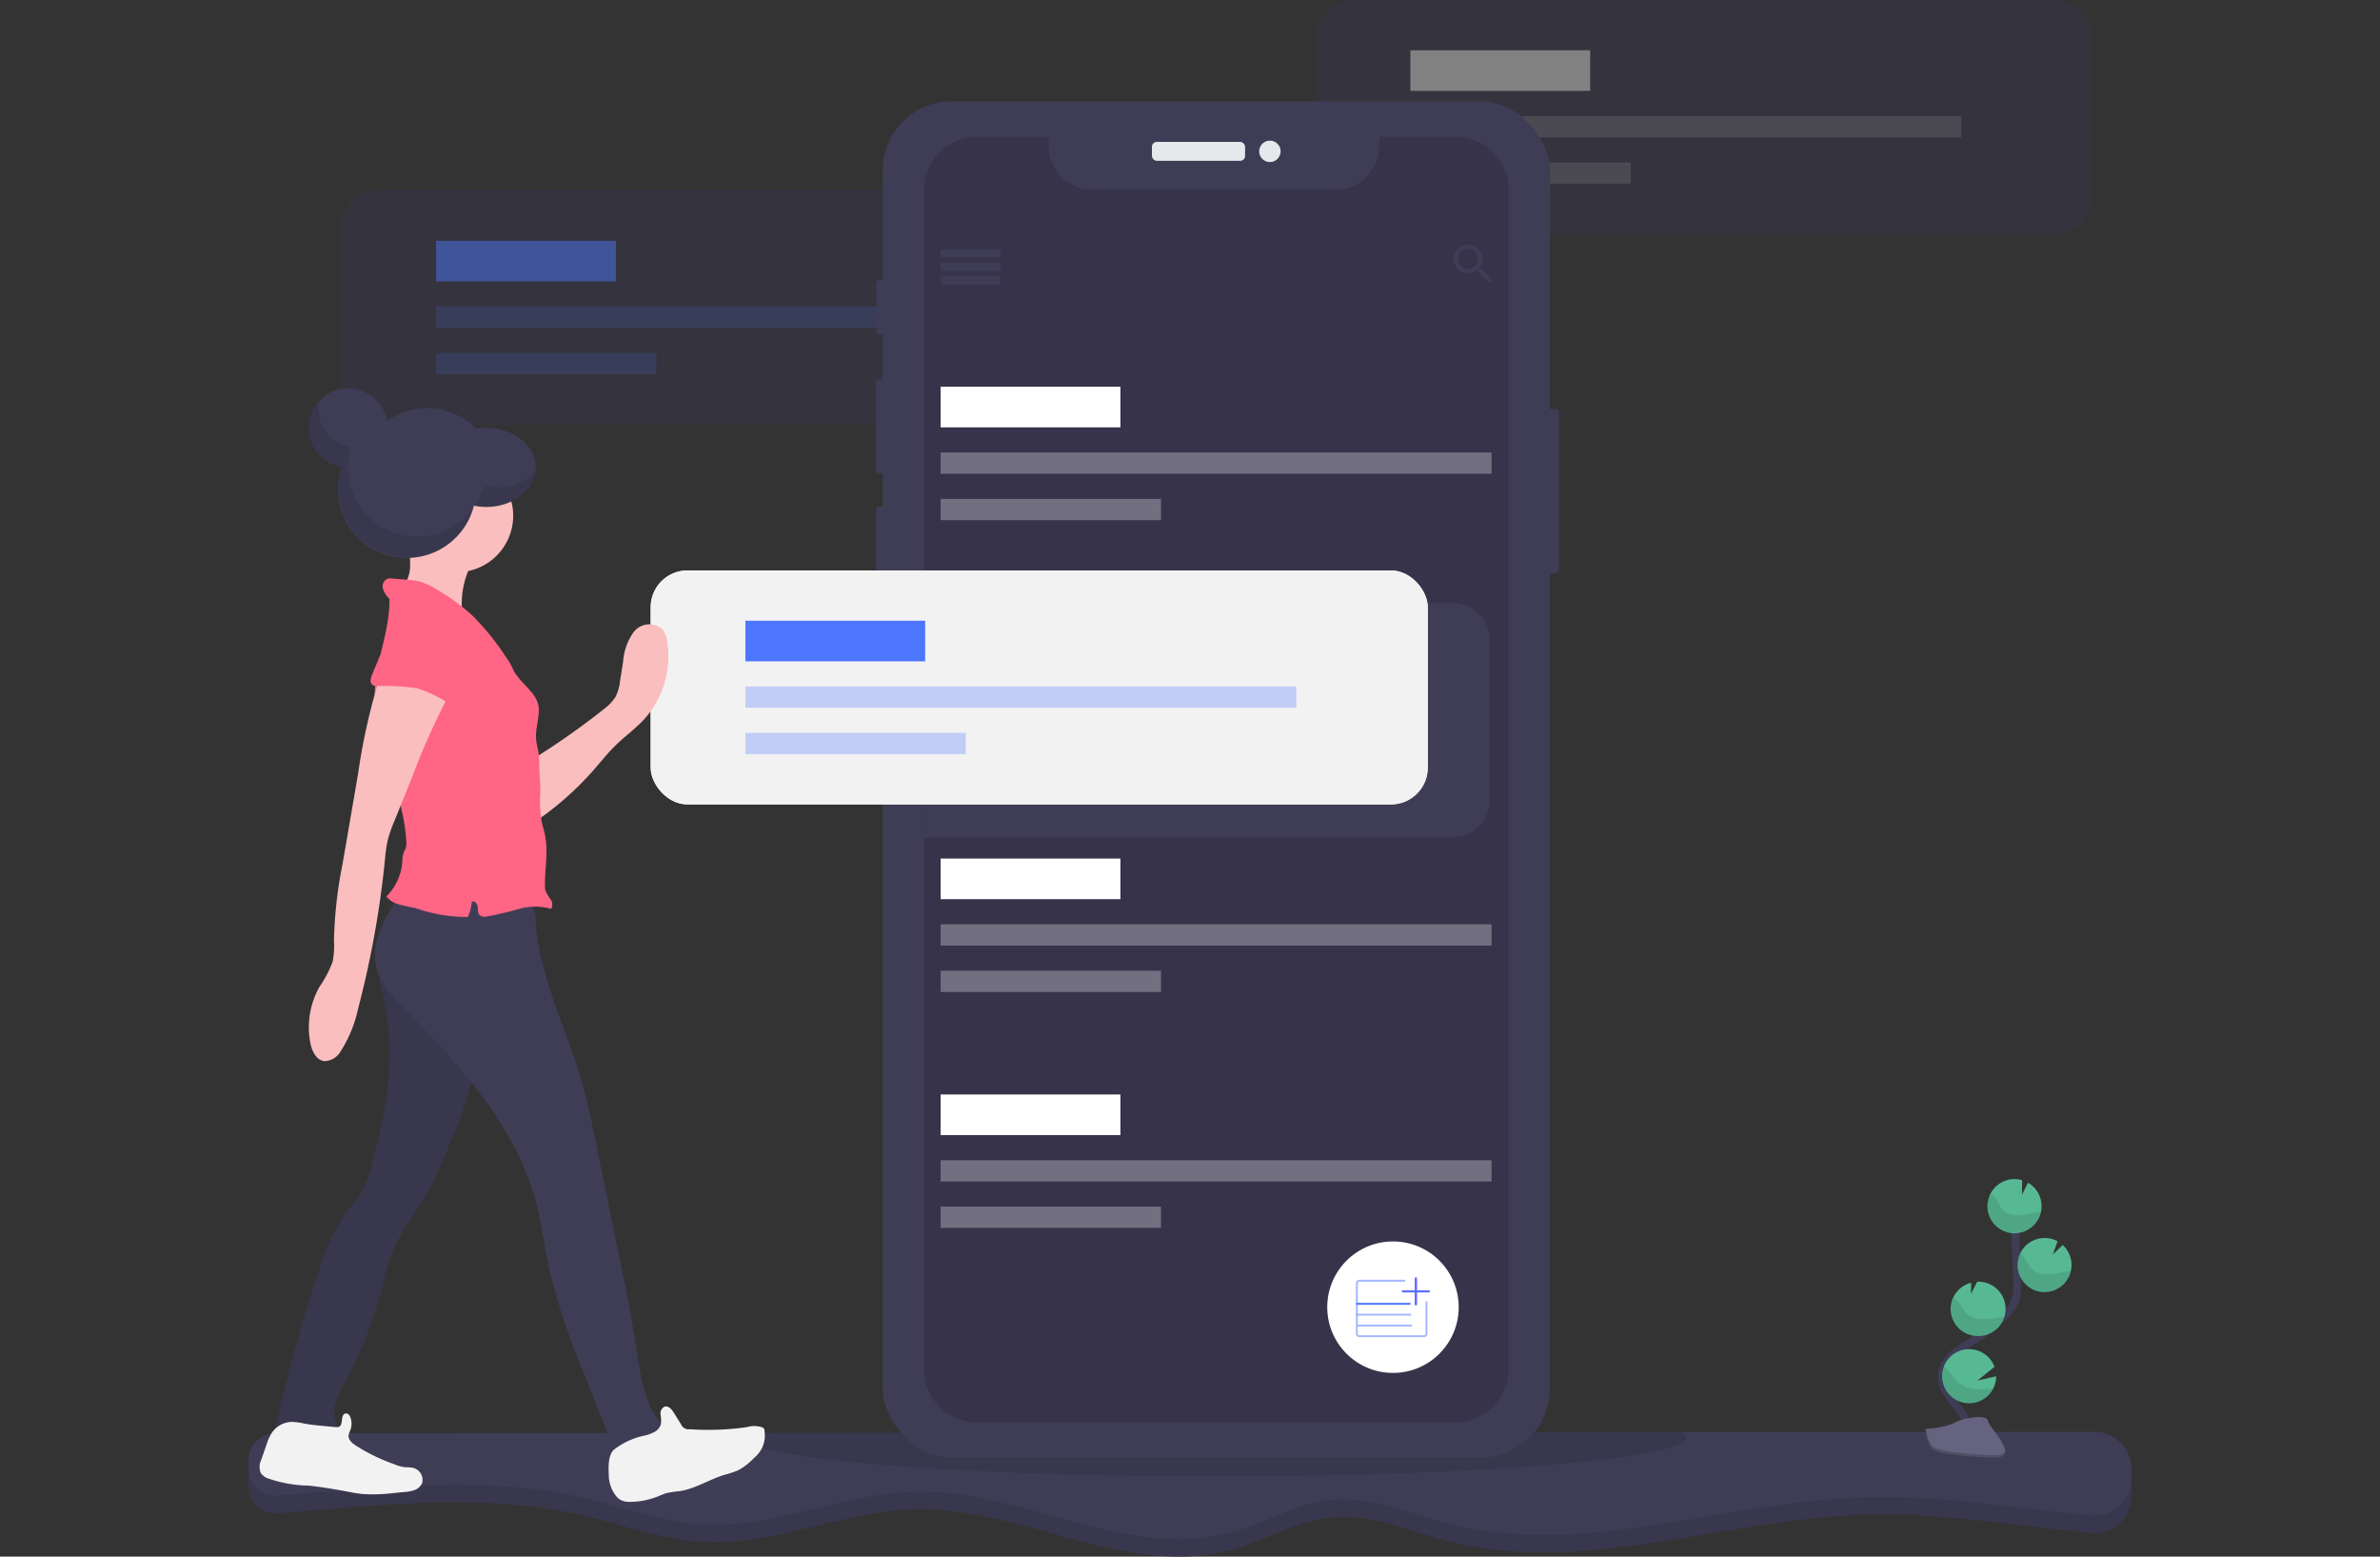 <svg xmlns="http://www.w3.org/2000/svg" xmlns:xlink="http://www.w3.org/1999/xlink" width="260" height="170" viewBox="0 0 260 170">
  <rect x="0" y="0" width="260" height="170" fill="#333333" stroke="none"/>
  <defs>
    <clipPath id="clip-path">
      <rect id="Rectangle_15" data-name="Rectangle 15" width="260" height="170" transform="translate(262 1377)" fill="#fff" stroke="#707070" stroke-width="1"/>
    </clipPath>
  </defs>
  <g id="_6" data-name="6" transform="translate(-262 -1377)" clip-path="url(#clip-path)">
    <g id="undraw_note_list_etto" transform="translate(289.156 1377)">
      <path id="Path_336" data-name="Path 336" d="M229.552,172.373v1.056a4.036,4.036,0,0,1-4.416,4.012c-8.268-.786-16.5-2.247-24.792-1.991-15.294.467-30.714,6.722-45.518,2.857-4.175-1.09-8.3-2.984-12.6-2.576-3.854.365-7.284,2.545-11.017,3.567-11.355,3.117-22.917-4.76-34.688-4.441-7.759.211-15.188,3.989-22.938,3.569-4.492-.241-8.77-1.884-13.152-2.9-10.91-2.521-22.144-1.113-33.385-.239a2.957,2.957,0,0,1-3.182-2.942v-.9a2.957,2.957,0,0,1,2.957-2.956l198.7-.161a4.036,4.036,0,0,1,4.029,4.044Z" transform="translate(-23.863 -10.029)" fill="#3f3d56"/>
      <path id="Path_337" data-name="Path 337" d="M229.552,172.373v1.056a4.036,4.036,0,0,1-4.416,4.012c-8.268-.786-16.5-2.247-24.792-1.991-15.294.467-30.714,6.722-45.518,2.857-4.175-1.09-8.3-2.984-12.6-2.576-3.854.365-7.284,2.545-11.017,3.567-11.355,3.117-22.917-4.76-34.688-4.441-7.759.211-15.188,3.989-22.938,3.569-4.492-.241-8.77-1.884-13.152-2.9-10.91-2.521-22.144-1.113-33.385-.239a2.957,2.957,0,0,1-3.182-2.942v-.9a2.957,2.957,0,0,1,2.957-2.956l198.7-.161a4.036,4.036,0,0,1,4.029,4.044Z" transform="translate(-23.863 -10.029)" opacity="0.1"/>
      <path id="Path_338" data-name="Path 338" d="M229.552,170.443V171.5a4.31,4.31,0,0,1-.023.439,4.036,4.036,0,0,1-4.393,3.59c-8.268-.788-16.5-2.249-24.792-1.994-15.294.469-30.714,6.724-45.518,2.857-4.175-1.09-8.3-2.984-12.6-2.576-3.854.365-7.284,2.545-11.017,3.569-11.355,3.109-22.917-4.768-34.688-4.452-7.759.211-15.188,3.989-22.938,3.571-4.492-.243-8.77-1.884-13.152-2.9-10.907-2.519-22.144-1.111-33.385-.237a2.957,2.957,0,0,1-3.138-2.429,2.893,2.893,0,0,1-.044-.52v-.9a2.957,2.957,0,0,1,2.957-2.957l49.8-.04,101.748-.084,47.152-.038a4.036,4.036,0,0,1,4.029,4.044Z" transform="translate(-23.863 -10.029)" fill="#3f3d56"/>
      <path id="Path_339" data-name="Path 339" d="M180.894,167.043c0,.467-.921.914-2.619,1.335-6.8,1.679-26.015,2.889-48.7,2.889-22.315,0-41.3-1.172-48.36-2.811-1.9-.441-2.957-.917-2.957-1.413,0-.173.127-.344.376-.513l101.748-.084C180.721,166.642,180.894,166.832,180.894,167.043Z" transform="translate(-23.863 -10.029)" opacity="0.1"/>
      <g id="Group_77" data-name="Group 77" opacity="0.5">
        <rect id="Rectangle_47" data-name="Rectangle 47" width="84.894" height="25.553" rx="4.019" transform="translate(116.571)" fill="#36334a"/>
        <rect id="Rectangle_48" data-name="Rectangle 48" width="19.64" height="4.435" transform="translate(126.919 5.491)" fill="#d0d0d0"/>
        <rect id="Rectangle_49" data-name="Rectangle 49" width="60.186" height="2.323" transform="translate(126.919 12.671)" fill="#d0d0d0" opacity="0.3"/>
        <rect id="Rectangle_50" data-name="Rectangle 50" width="24.074" height="2.323" transform="translate(126.919 17.739)" fill="#d0d0d0" opacity="0.3"/>
      </g>
      <g id="Group_78" data-name="Group 78" opacity="0.5">
        <rect id="Rectangle_51" data-name="Rectangle 51" width="84.894" height="25.553" rx="4.019" transform="translate(10.137 20.803)" fill="#36334a"/>
        <rect id="Rectangle_52" data-name="Rectangle 52" width="19.64" height="4.435" transform="translate(20.484 26.294)" fill="#36334a"/>
        <rect id="Rectangle_53" data-name="Rectangle 53" width="60.186" height="2.323" transform="translate(20.484 33.474)" fill="#36334a"/>
        <rect id="Rectangle_54" data-name="Rectangle 54" width="24.074" height="2.323" transform="translate(20.484 38.542)" fill="#36334a"/>
        <rect id="Rectangle_55" data-name="Rectangle 55" width="84.894" height="25.553" rx="4.019" transform="translate(10.137 20.803)" fill="#36334a"/>
        <rect id="Rectangle_56" data-name="Rectangle 56" width="19.64" height="4.435" transform="translate(20.484 26.294)" fill="#4d76ff"/>
        <rect id="Rectangle_57" data-name="Rectangle 57" width="60.186" height="2.323" transform="translate(20.484 33.474)" fill="#4d76ff" opacity="0.3"/>
        <rect id="Rectangle_58" data-name="Rectangle 58" width="24.074" height="2.323" transform="translate(20.484 38.542)" fill="#4d76ff" opacity="0.3"/>
      </g>
      <rect id="Rectangle_59" data-name="Rectangle 59" width="2.177" height="17.954" rx="0.484" transform="translate(140.979 44.673)" fill="#3f3d56"/>
      <rect id="Rectangle_60" data-name="Rectangle 60" width="1.223" height="5.911" rx="0.317" transform="translate(68.583 30.606)" fill="#3f3d56"/>
      <rect id="Rectangle_61" data-name="Rectangle 61" width="1.377" height="10.289" rx="0.357" transform="translate(68.538 41.427)" fill="#3f3d56"/>
      <rect id="Rectangle_62" data-name="Rectangle 62" width="1.311" height="10.377" rx="0.34" transform="translate(68.559 55.316)" fill="#3f3d56"/>
      <rect id="Rectangle_63" data-name="Rectangle 63" width="72.878" height="148.115" rx="7.537" transform="translate(69.275 11.072)" fill="#3f3d56"/>
      <rect id="Rectangle_64" data-name="Rectangle 64" width="10.177" height="2.067" rx="0.536" transform="translate(98.684 15.496)" fill="#e6e8ec"/>
      <circle id="Ellipse_88" data-name="Ellipse 88" cx="1.172" cy="1.172" r="1.172" transform="translate(110.4 15.357)" fill="#e6e8ec"/>
      <path id="Path_340" data-name="Path 340" d="M161.516,30.748V159.567a5.788,5.788,0,0,1-5.788,5.786h-52.3a5.788,5.788,0,0,1-5.788-5.786V30.748a5.788,5.788,0,0,1,5.788-5.788h7.826v1.016a4.768,4.768,0,0,0,4.766,4.766h26.609a4.766,4.766,0,0,0,4.756-4.766V24.97h8.344a5.788,5.788,0,0,1,5.788,5.778Z" transform="translate(-23.863 -10.029)" fill="#36334a"/>
      <rect id="Rectangle_65" data-name="Rectangle 65" width="6.547" height="0.845" transform="translate(75.602 27.242)" fill="#3f3d56"/>
      <rect id="Rectangle_66" data-name="Rectangle 66" width="6.547" height="0.845" transform="translate(75.602 28.72)" fill="#3f3d56"/>
      <rect id="Rectangle_67" data-name="Rectangle 67" width="6.547" height="0.845" transform="translate(75.602 30.199)" fill="#3f3d56"/>
      <rect id="Rectangle_68" data-name="Rectangle 68" width="6.547" height="0.845" transform="translate(75.602 27.242)" fill="#3f3d56"/>
      <rect id="Rectangle_69" data-name="Rectangle 69" width="6.547" height="0.845" transform="translate(75.602 28.72)" fill="#3f3d56"/>
      <rect id="Rectangle_70" data-name="Rectangle 70" width="6.547" height="0.845" transform="translate(75.602 30.199)" fill="#3f3d56"/>
      <path id="Path_341" data-name="Path 341" d="M158.524,39.383h-.192l-.074-.061a1.607,1.607,0,0,0,.376-1.033,1.571,1.571,0,1,0-1.563,1.58,1.632,1.632,0,0,0,1.031-.376l.072.061v.194l1.212,1.214.363-.363Zm-1.453,0a1.088,1.088,0,1,1,.773-.32,1.094,1.094,0,0,1-.773.32Z" transform="translate(-23.863 -10.029)" fill="#3f3d56"/>
      <rect id="Rectangle_71" data-name="Rectangle 71" width="19.64" height="4.435" transform="translate(75.602 42.236)" fill="#fff"/>
      <rect id="Rectangle_72" data-name="Rectangle 72" width="60.186" height="2.323" transform="translate(75.602 49.416)" fill="#fff" opacity="0.3"/>
      <rect id="Rectangle_73" data-name="Rectangle 73" width="24.074" height="2.323" transform="translate(75.602 54.484)" fill="#fff" opacity="0.3"/>
      <rect id="Rectangle_74" data-name="Rectangle 74" width="19.64" height="4.435" transform="translate(75.602 93.764)" fill="#fff"/>
      <rect id="Rectangle_75" data-name="Rectangle 75" width="60.186" height="2.323" transform="translate(75.602 100.944)" fill="#fff" opacity="0.3"/>
      <rect id="Rectangle_76" data-name="Rectangle 76" width="24.074" height="2.323" transform="translate(75.602 106.012)" fill="#fff" opacity="0.3"/>
      <rect id="Rectangle_77" data-name="Rectangle 77" width="19.64" height="4.435" transform="translate(75.602 119.528)" fill="#fff"/>
      <rect id="Rectangle_78" data-name="Rectangle 78" width="60.186" height="2.323" transform="translate(75.602 126.708)" fill="#fff" opacity="0.3"/>
      <rect id="Rectangle_79" data-name="Rectangle 79" width="24.074" height="2.323" transform="translate(75.602 131.776)" fill="#fff" opacity="0.3"/>
      <circle id="Ellipse_89" data-name="Ellipse 89" cx="7.18" cy="7.18" r="7.18" transform="translate(117.838 135.577)" fill="#fff"/>
      <path id="Path_342" data-name="Path 342" d="M152.541,152.22v3.47a.264.264,0,0,1-.264.264H145.2a.264.264,0,0,1-.264-.264v-5.527a.264.264,0,0,1,.264-.264h4.923" transform="translate(-23.863 -10.029)" fill="none" stroke="#4d76ff" stroke-linecap="round" stroke-miterlimit="10" stroke-width="0.211" opacity="0.508"/>
      <line id="Line_20" data-name="Line 20" x2="5.764" transform="translate(121.076 142.388)" fill="none" stroke="#4d76ff" stroke-linecap="round" stroke-miterlimit="10" stroke-width="0.211"/>
      <line id="Line_21" data-name="Line 21" x2="5.767" transform="translate(121.159 143.575)" fill="none" stroke="#4d76ff" stroke-linecap="round" stroke-miterlimit="10" stroke-width="0.211" opacity="0.508"/>
      <line id="Line_22" data-name="Line 22" x2="5.767" transform="translate(121.243 144.761)" fill="none" stroke="#4d76ff" stroke-linecap="round" stroke-miterlimit="10" stroke-width="0.211" opacity="0.508"/>
      <line id="Line_23" data-name="Line 23" y2="2.882" transform="translate(127.519 139.59)" fill="none" stroke="#f0f" stroke-miterlimit="10" stroke-width="0.211"/>
      <line id="Line_24" data-name="Line 24" x1="2.885" transform="translate(126.077 141.032)" fill="none" stroke="#f0f" stroke-miterlimit="10" stroke-width="0.211"/>
      <line id="Line_25" data-name="Line 25" y2="2.882" transform="translate(127.519 139.59)" fill="none" stroke="#4d76ff" stroke-linecap="round" stroke-miterlimit="10" stroke-width="0.211"/>
      <line id="Line_26" data-name="Line 26" x1="2.885" transform="translate(126.077 141.032)" fill="none" stroke="#4d76ff" stroke-linecap="round" stroke-miterlimit="10" stroke-width="0.211"/>
      <path id="Path_343" data-name="Path 343" d="M211.517,167.394c.634-1.164-.084-2.591-.906-3.628s-1.818-2.112-1.8-3.44c.032-1.9,2.048-3.022,3.66-4.031a17.738,17.738,0,0,0,3.286-2.642,4.816,4.816,0,0,0,1.009-1.352,5.48,5.48,0,0,0,.3-2.4q-.108-4.067-.4-8.128" transform="translate(-23.863 -10.029)" fill="none" stroke="#3f3d56" stroke-miterlimit="10" stroke-width="0.845"/>
      <path id="Path_344" data-name="Path 344" d="M219.734,141.623a2.956,2.956,0,0,0-1.478-2.429l-.663,1.314.021-1.59a3,3,0,0,0-.978-.118,2.957,2.957,0,1,0,3.1,2.823Z" transform="translate(-23.863 -10.029)" fill="#57b894"/>
      <path id="Path_345" data-name="Path 345" d="M214.449,161.683a2.956,2.956,0,1,1,.144-2.386L212.74,160.8l2.038-.471A2.957,2.957,0,0,1,214.449,161.683Z" transform="translate(-23.863 -10.029)" fill="#57b894"/>
      <path id="Path_346" data-name="Path 346" d="M212.985,155.929a2.956,2.956,0,0,1-.94-5.814l-.017,1.221.672-1.328h0a2.957,2.957,0,0,1,3.1,2.821,2.923,2.923,0,0,1-.127,1.012,2.956,2.956,0,0,1-2.686,2.089Z" transform="translate(-23.863 -10.029)" fill="#57b894"/>
      <path id="Path_347" data-name="Path 347" d="M220.18,151.141a2.957,2.957,0,1,1,1.311-5.548l-.524,1.436,1.077-1.035a2.957,2.957,0,0,1,.961,2.042,2.913,2.913,0,0,1-.074.817,2.956,2.956,0,0,1-2.752,2.287Z" transform="translate(-23.863 -10.029)" fill="#57b894"/>
      <path id="Path_348" data-name="Path 348" d="M219.335,142.413c-.684.074-1.349.287-2.036.329a2.214,2.214,0,0,1-1.875-.655,9.171,9.171,0,0,1-.547-.965,2.112,2.112,0,0,0-.748-.7,2.957,2.957,0,1,0,5.541,1.968Q219.5,142.394,219.335,142.413Z" transform="translate(-23.863 -10.029)" opacity="0.1"/>
      <path id="Path_349" data-name="Path 349" d="M220.18,151.141a2.956,2.956,0,0,1-2.819-4.224,2.189,2.189,0,0,1,.6.6,9.7,9.7,0,0,0,.587.98,2.428,2.428,0,0,0,1.966.688c.716-.032,1.406-.237,2.112-.3.1,0,.2-.015.3-.017a2.957,2.957,0,0,1-2.741,2.279Z" transform="translate(-23.863 -10.029)" opacity="0.1"/>
      <path id="Path_350" data-name="Path 350" d="M212.985,155.929a2.956,2.956,0,0,1-2.842-4.173,2.424,2.424,0,0,1,.634.6,9.967,9.967,0,0,0,.644,1,2.751,2.751,0,0,0,2.1.735c.756-.017,1.442-.2,2.171-.253a2.957,2.957,0,0,1-2.7,2.089Z" transform="translate(-23.863 -10.029)" opacity="0.1"/>
      <path id="Path_351" data-name="Path 351" d="M214.449,161.683a2.96,2.96,0,0,1-5.4-2.418,2.923,2.923,0,0,1,.65.581,12.887,12.887,0,0,0,.794,1.056,3.692,3.692,0,0,0,2.456.864,12.665,12.665,0,0,0,1.5-.082Z" transform="translate(-23.863 -10.029)" opacity="0.1"/>
      <path id="Path_352" data-name="Path 352" d="M207.047,166.053a8.569,8.569,0,0,0,3.045-.574c.705-.5,3.59-1.1,3.772-.3s3.516,4.012.876,4.025-6.137-.41-6.842-.845S207.047,166.053,207.047,166.053Z" transform="translate(-23.863 -10.029)" fill="#656380"/>
      <path id="Path_353" data-name="Path 353" d="M214.786,168.929c-2.642.021-6.137-.412-6.84-.845-.536-.327-.75-1.5-.821-2.038h-.078s.148,1.888.845,2.323,4.2.859,6.842.845c.762,0,1.024-.277,1.009-.678C215.644,168.773,215.354,168.922,214.786,168.929Z" transform="translate(-23.863 -10.029)" opacity="0.2"/>
      <path id="Path_354" data-name="Path 354" d="M159.44,79.936V97.451a4.012,4.012,0,0,1-4.012,4.012H97.639V75.911h57.789a4.012,4.012,0,0,1,4.012,4.025Z" transform="translate(-23.863 -10.029)" fill="#3f3d56"/>
      <rect id="Rectangle_80" data-name="Rectangle 80" width="84.894" height="25.553" rx="4.019" transform="translate(43.925 62.298)" fill="#f2f2f2"/>
      <rect id="Rectangle_81" data-name="Rectangle 81" width="84.894" height="25.553" rx="4.019" transform="translate(43.925 62.298)" fill="#f2f2f2"/>
      <rect id="Rectangle_82" data-name="Rectangle 82" width="19.64" height="4.435" transform="translate(54.273 67.789)" fill="#4d76ff"/>
      <rect id="Rectangle_83" data-name="Rectangle 83" width="60.186" height="2.323" transform="translate(54.273 74.969)" fill="#4d76ff" opacity="0.3"/>
      <rect id="Rectangle_84" data-name="Rectangle 84" width="24.074" height="2.323" transform="translate(54.273 80.037)" fill="#4d76ff" opacity="0.3"/>
      <circle id="Ellipse_90" data-name="Ellipse 90" cx="7.55" cy="7.55" r="7.55" transform="translate(11.951 44.578)" fill="#3f3d56"/>
      <path id="Path_355" data-name="Path 355" d="M38.984,120.885c.779,5.467-.171,11.043-1.651,16.362a12.151,12.151,0,0,1-1.092,2.878,30.69,30.69,0,0,1-1.846,2.49,21.617,21.617,0,0,0-2.705,5.837,164.647,164.647,0,0,0-4.819,17.173,1.176,1.176,0,0,0,0,.733c.184.422.741.477,1.2.475L34,166.8c.211-.405-.18-.845-.422-1.233-.845-1.314-.034-3.02.712-4.395a47.249,47.249,0,0,0,4.177-10.559,28.631,28.631,0,0,1,1.394-4.589,46.08,46.08,0,0,1,3.058-4.948,41.445,41.445,0,0,0,2.891-6.109A39.581,39.581,0,0,0,48.666,126a35.813,35.813,0,0,0-.063-8.829.558.558,0,0,0-.646-.634l-7.951-.41c-1.639-.084-2.027-.443-1.778,1.166C38.4,118.5,38.811,119.669,38.984,120.885Z" transform="translate(-23.863 -10.029)" fill="#3f3d56"/>
      <path id="Path_356" data-name="Path 356" d="M38.984,120.885c.779,5.467-.171,11.043-1.651,16.362a12.151,12.151,0,0,1-1.092,2.878,30.69,30.69,0,0,1-1.846,2.49,21.617,21.617,0,0,0-2.705,5.837,164.647,164.647,0,0,0-4.819,17.173,1.176,1.176,0,0,0,0,.733c.184.422.741.477,1.2.475L34,166.8c.211-.405-.18-.845-.422-1.233-.845-1.314-.034-3.02.712-4.395a47.249,47.249,0,0,0,4.177-10.559,28.631,28.631,0,0,1,1.394-4.589,46.08,46.08,0,0,1,3.058-4.948,41.445,41.445,0,0,0,2.891-6.109A39.581,39.581,0,0,0,48.666,126a35.813,35.813,0,0,0-.063-8.829.558.558,0,0,0-.646-.634l-7.951-.41c-1.639-.084-2.027-.443-1.778,1.166C38.4,118.5,38.811,119.669,38.984,120.885Z" transform="translate(-23.863 -10.029)" opacity="0.1"/>
      <path id="Path_357" data-name="Path 357" d="M40.546,107.592c-1.616,2.323-3.309,5-2.773,7.778.408,2.112,2.017,3.748,3.535,5.279,6.069,6.095,12.037,12.865,14.1,21.217.532,2.158.79,4.374,1.248,6.547a72.3,72.3,0,0,0,3.8,11.478L64.414,169.9a5.989,5.989,0,0,0,5.723-3.8,2.506,2.506,0,0,1-1.5-.965c-1.689-2.338-2.036-5.345-2.469-8.2-.479-3.151-1.119-6.276-1.761-9.4l-2.83-13.815c-.327-1.594-.655-3.191-1.081-4.76-1.651-6.088-4.781-11.826-5.265-18.121a4.256,4.256,0,0,0-.743-2.627,3.86,3.86,0,0,0-2.718-.9C47.813,107.047,44.4,106.66,40.546,107.592Z" transform="translate(-23.863 -10.029)" fill="#3f3d56"/>
      <path id="Path_358" data-name="Path 358" d="M29.876,165.484a6.306,6.306,0,0,0-1.314-.169,2.728,2.728,0,0,0-2.146,1.172,5.332,5.332,0,0,0-.577,1.267l-.572,1.643a1.827,1.827,0,0,0-.082,1.478,1.567,1.567,0,0,0,.769.6,14.22,14.22,0,0,0,4.456.8c1.466.144,2.919.4,4.365.674.5.093.995.188,1.5.239a17.865,17.865,0,0,0,3.392-.1l1.164-.112a4.189,4.189,0,0,0,1.145-.211,1.442,1.442,0,0,0,.845-.758,1.353,1.353,0,0,0-1.083-1.689c-.306-.061-.623-.034-.933-.074a4.409,4.409,0,0,1-1.022-.306,20.137,20.137,0,0,1-4.3-2.1c-.363-.256-.743-.612-.7-1.056a2.152,2.152,0,0,1,.188-.547,2,2,0,0,0,.017-1.413c-.072-.194-.211-.4-.408-.422-.558-.068-.49.745-.572,1.056-.112.422-.315.46-.712.422C32.148,165.757,31.007,165.7,29.876,165.484Z" transform="translate(-23.863 -10.029)" fill="#f2f2f2"/>
      <path id="Path_359" data-name="Path 359" d="M63.214,171.15a3.727,3.727,0,0,0,.807,2.27,1.765,1.765,0,0,0,.574.462,2.306,2.306,0,0,0,1.045.167,8.458,8.458,0,0,0,2.933-.593,8.385,8.385,0,0,1,1.014-.382,11.372,11.372,0,0,1,1.318-.19c1.746-.251,3.28-1.282,4.967-1.8a10.444,10.444,0,0,0,1.478-.486,6.775,6.775,0,0,0,1.738-1.358,3.112,3.112,0,0,0,1.14-2.876.547.547,0,0,0-.051-.3.444.444,0,0,0-.19-.15,2.757,2.757,0,0,0-1.689-.027,30.026,30.026,0,0,1-6.238.23.906.906,0,0,1-.959-.547L70.31,164.3c-.226-.363-.585-.779-.995-.655a.811.811,0,0,0-.448.845,4.514,4.514,0,0,1,.053,1.022,1.4,1.4,0,0,1-.676.878,4.315,4.315,0,0,1-1.056.405,8.109,8.109,0,0,0-3.423,1.561C63.113,168.975,63.174,170.337,63.214,171.15Z" transform="translate(-23.863 -10.029)" fill="#f2f2f2"/>
      <path id="Path_360" data-name="Path 360" d="M62.8,87.376a4.893,4.893,0,0,0,1.153-1.254,5.113,5.113,0,0,0,.492-1.734l.332-2.095a6.312,6.312,0,0,1,1.17-3.258,2.171,2.171,0,0,1,3.09-.325,2.71,2.71,0,0,1,.562,1.4,10.208,10.208,0,0,1-2.5,8.447c-.948,1.039-2.112,1.865-3.115,2.847-.874.845-1.632,1.814-2.439,2.733a33.667,33.667,0,0,1-6.646,5.807,29.825,29.825,0,0,0,0-4.817c-.171-1.128-.634-1.736.458-2.473A83.763,83.763,0,0,0,62.8,87.376Z" transform="translate(-23.863 -10.029)" fill="#fbbebe"/>
      <path id="Path_361" data-name="Path 361" d="M41.509,71.921a3.863,3.863,0,0,1-1.478,2.921q3.947,1.381,7.786,3.045A2.7,2.7,0,0,1,47.15,76a9.53,9.53,0,0,1,1.457-5.089,1.235,1.235,0,0,0,.239-.672c-.03-.5-.621-.729-1.107-.845a27.213,27.213,0,0,0-5.051-.733c-.729-.023-1.592-.253-1.428.674A10.2,10.2,0,0,1,41.509,71.921Z" transform="translate(-23.863 -10.029)" fill="#fbbebe"/>
      <circle id="Ellipse_91" data-name="Ellipse 91" cx="6.173" cy="6.173" r="6.173" transform="translate(16.563 50.149)" fill="#fbbebe"/>
      <path id="Path_362" data-name="Path 362" d="M52.71,83.023a7.468,7.468,0,0,0-.783-1.314,27.323,27.323,0,0,0-3.7-4.542,23.059,23.059,0,0,0-3.516-2.583,7.98,7.98,0,0,0-2.2-1.056,8.609,8.609,0,0,0-1.413-.192l-1.6-.131a1.311,1.311,0,0,0-.422.013.91.91,0,0,0-.541,1.088,2.676,2.676,0,0,0,.714,1.123c.072,3.271-1.383,6.5-1.58,9.765-.344,5.7,3.142,11.026,3.421,16.742a1.806,1.806,0,0,1-.08.767c-.046.118-.116.226-.169.342a3.342,3.342,0,0,0-.188,1.161,5.9,5.9,0,0,1-1.738,3.721,2.583,2.583,0,0,0,.98.748,17.671,17.671,0,0,0,2.194.524,17.034,17.034,0,0,0,5.721.978,5.047,5.047,0,0,0,.441-1.662c.275-.171.591.194.634.515s-.019.695.211.927a.869.869,0,0,0,.8.16,35.475,35.475,0,0,0,3.484-.817,6.5,6.5,0,0,1,3.533-.013.945.945,0,0,0-.055-1.035,4.622,4.622,0,0,1-.555-.948,2.129,2.129,0,0,1-.068-.623c0-1.806.372-3.63.019-5.4-.1-.52-.268-1.026-.374-1.548a13.35,13.35,0,0,1-.152-3.087c.027-1.033-.1-2.15-.118-3.2a10.2,10.2,0,0,0-.084-1.295c-.072-.45-.211-.889-.249-1.343-.114-1.153.351-2.3.281-3.455C55.437,85.6,53.395,84.643,52.71,83.023Z" transform="translate(-23.863 -10.029)" fill="#ff6584"/>
      <path id="Path_363" data-name="Path 363" d="M38.779,82.2a67.964,67.964,0,0,0-2.957,12.35l-1.689,9.811a47.474,47.474,0,0,0-.942,8.375,8.965,8.965,0,0,1-.156,2.357,12.729,12.729,0,0,1-1.451,2.745,9.034,9.034,0,0,0-.971,6.109c.173.876.646,1.871,1.535,1.972a2.127,2.127,0,0,0,1.789-1.1,14.171,14.171,0,0,0,1.9-4.669,105.614,105.614,0,0,0,2.929-16.28,15.85,15.85,0,0,1,.294-2.07,14.686,14.686,0,0,1,.714-2.061q.969-2.4,1.941-4.806a76.779,76.779,0,0,1,5.045-10.846c-2.027-.583-4.137-1.267-6.164-1.844A5.568,5.568,0,0,0,38.779,82.2Z" transform="translate(-23.863 -10.029)" fill="#fbbebe"/>
      <path id="Path_364" data-name="Path 364" d="M42.293,85.2a23.2,23.2,0,0,0-4.336-.247.936.936,0,0,1-.583-.152c-.294-.251-.169-.722-.021-1.079l.7-1.689a2.458,2.458,0,0,1,.562-.933,2.382,2.382,0,0,1,1.333-.452,12.073,12.073,0,0,1,4.616.18,5.521,5.521,0,0,1,3.565,2.762,1.88,1.88,0,0,1,.038,1.848c-.549.788-1.78,1.668-2.7,1.238A14.642,14.642,0,0,0,42.293,85.2Z" transform="translate(-23.863 -10.029)" fill="#ff6584"/>
      <path id="Path_365" data-name="Path 365" d="M49.838,56.763a6.234,6.234,0,0,0-3.438.99,7.55,7.55,0,0,0-7.412-1.736A4.314,4.314,0,1,0,34,61.012,7.55,7.55,0,1,0,48.48,65.254a6.757,6.757,0,0,0,1.354.137c2.978,0,5.394-1.932,5.394-4.314S52.812,56.763,49.838,56.763Z" transform="translate(-23.863 -10.029)" fill="#3f3d56"/>
      <path id="Path_366" data-name="Path 366" d="M50.913,63.233A6.568,6.568,0,0,1,49.56,63.1a7.512,7.512,0,0,1-.988,2.173,6.78,6.78,0,0,0,1.267.122c2.783,0,5.068-1.689,5.362-3.852A5.949,5.949,0,0,1,50.913,63.233Z" transform="translate(-23.863 -10.029)" opacity="0.1"/>
      <path id="Path_367" data-name="Path 367" d="M42.284,68.633a7.56,7.56,0,0,1-7.218-9.773A4.314,4.314,0,0,1,31.5,54.611a4.243,4.243,0,0,1,.07-.773,4.314,4.314,0,0,0,2.42,7.18,7.55,7.55,0,1,0,14.422,4.473,7.535,7.535,0,0,1-6.126,3.142Z" transform="translate(-23.863 -10.029)" opacity="0.1"/>
    </g>
  </g>
</svg>
